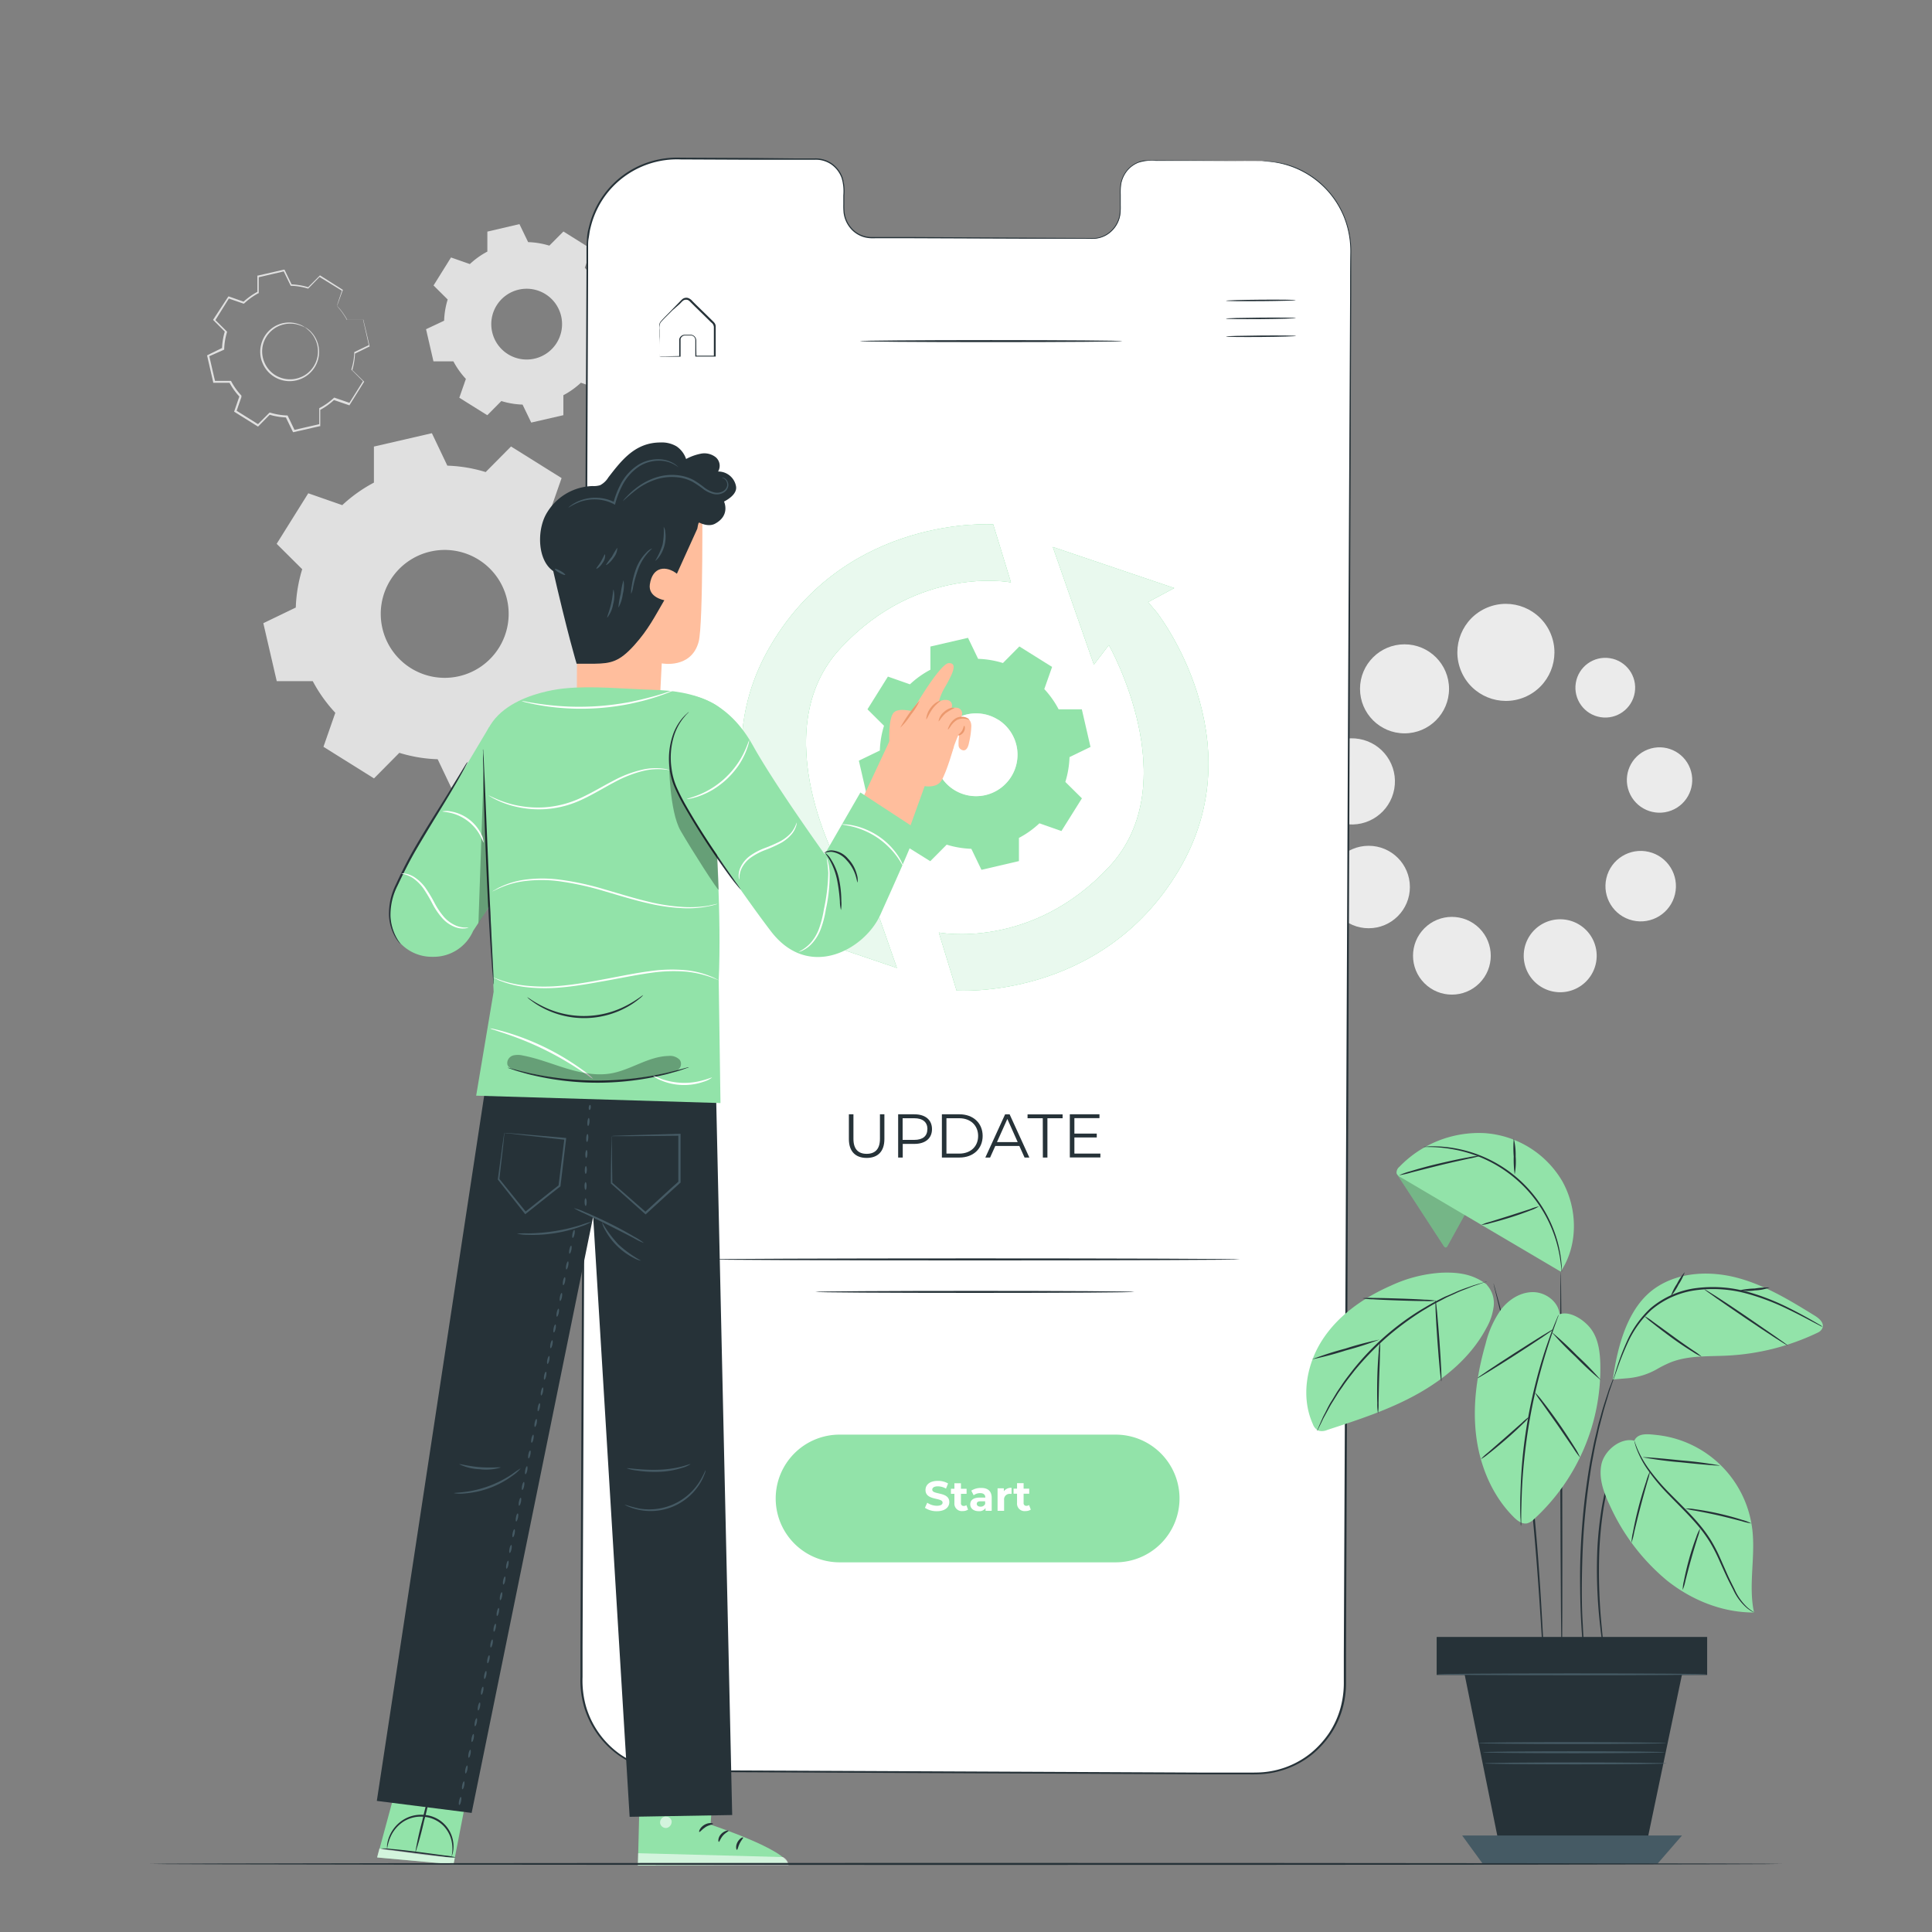 <svg xmlns="http://www.w3.org/2000/svg" viewBox="0 0 500 500"><rect x="0" y="0" width="500" height="500" fill="#808080" stroke="none"/><g id="freepik--background-complete--inject-19"><path d="M413.22,247.35a9.44,9.44,0,1,1-9.44-9.44A9.44,9.44,0,0,1,413.22,247.35Z" style="fill:#ebebeb"></path><circle cx="375.75" cy="247.35" r="10.06" transform="translate(-64.85 338.14) rotate(-45)" style="fill:#ebebeb"></circle><circle cx="354.21" cy="229.56" r="10.67" style="fill:#ebebeb"></circle><circle cx="349.84" cy="202.21" r="11.15" transform="translate(89 510.82) rotate(-79.82)" style="fill:#ebebeb"></circle><circle cx="363.49" cy="178.27" r="11.52" style="fill:#ebebeb"></circle><circle cx="389.72" cy="168.81" r="12.56" transform="translate(-34.95 163.35) rotate(-22.68)" style="fill:#ebebeb"></circle><circle cx="424.61" cy="229.34" r="9.12" transform="translate(104.18 590.19) rotate(-76.77)" style="fill:#ebebeb"></circle><circle cx="429.48" cy="201.91" r="8.46" transform="translate(-43.8 166.95) rotate(-20.96)" style="fill:#ebebeb"></circle><circle cx="415.41" cy="177.95" r="7.73" transform="translate(173.37 559.59) rotate(-80.8)" style="fill:#ebebeb"></circle><path d="M142.26,132.53a38.14,38.14,0,0,1,5.84,8.19l9.32,0,3.47,15-8.4,4.05a38,38,0,0,1-1.66,9.92l6.62,6.57-8.19,13.08-8.8-3.07a37.27,37.27,0,0,1-8.19,5.83l0,9.33-15,3.46-4-8.4a37.33,37.33,0,0,1-9.92-1.66l-6.56,6.62-13.08-8.18,3.07-8.8a38.14,38.14,0,0,1-5.84-8.19l-9.32,0-3.47-15,8.4-4.05a38.08,38.08,0,0,1,1.66-9.92l-6.61-6.57,8.18-13.08,8.8,3.07a37.85,37.85,0,0,1,8.19-5.83l0-9.33,15-3.46,4,8.4a37.67,37.67,0,0,1,9.92,1.66l6.56-6.62,13.09,8.18-3.08,8.8Zm-18.4,12.31a16.55,16.55,0,1,0,5.26,22.81A16.54,16.54,0,0,0,123.86,144.84Z" style="fill:#e0e0e0;fill-rule:evenodd"></path><path d="M151.35,69.3a21.33,21.33,0,0,1,3.23,4.54l5.16,0,1.92,8.32L157,84.38a20.83,20.83,0,0,1-.92,5.5l3.66,3.63-4.53,7.24-4.87-1.7a21,21,0,0,1-4.54,3.23l0,5.17-8.32,1.91-2.24-4.65a20.76,20.76,0,0,1-5.49-.92l-3.64,3.67-7.24-4.53,1.7-4.87a21,21,0,0,1-3.23-4.54l-5.16,0-1.92-8.32L114.94,83a20.83,20.83,0,0,1,.92-5.49l-3.66-3.63,4.52-7.25,4.88,1.71a20.69,20.69,0,0,1,4.53-3.23l0-5.17L134.43,58l2.25,4.66a21.16,21.16,0,0,1,5.49.91l3.64-3.66,7.24,4.53-1.7,4.87Zm-10.19,6.82a9.16,9.16,0,1,0,2.91,12.62A9.16,9.16,0,0,0,141.16,76.12Z" style="fill:#e0e0e0;fill-rule:evenodd"></path><path d="M87.18,79.17a16.73,16.73,0,0,1,2.62,3.67l4.18,0,1.56,6.75-3.77,1.82A16.66,16.66,0,0,1,91,95.84l3,2.94-3.67,5.87-3.94-1.38a17,17,0,0,1-3.68,2.62l0,4.18L76,111.63l-1.81-3.77a17.14,17.14,0,0,1-4.46-.75l-2.94,3-5.87-3.67,1.38-4a16.73,16.73,0,0,1-2.62-3.67l-4.18,0-1.56-6.75,3.77-1.82a17.14,17.14,0,0,1,.75-4.45l-3-2.94L59.13,77l3.95,1.38a16.73,16.73,0,0,1,3.67-2.62V71.56L73.48,70l1.82,3.77a17.07,17.07,0,0,1,4.45.75l2.94-3,5.87,3.67-1.38,4Zm-8.25,5.52a7.42,7.42,0,1,0,2.36,10.23A7.41,7.41,0,0,0,78.93,84.69Z" style="fill:none"></path><path d="M78.93,84.69s.15.06.42.23a6,6,0,0,1,1.06.86,7.52,7.52,0,0,1,1.67,8A7.61,7.61,0,0,1,79.7,97a7.69,7.69,0,0,1-4.14,1.62,7.58,7.58,0,0,1-7.67-4.8,7,7,0,0,1-.52-2.23,7.31,7.31,0,0,1,.16-2.2,7.66,7.66,0,0,1,1.86-3.56,7.55,7.55,0,0,1,2.92-1.93,7.41,7.41,0,0,1,5,0,5.68,5.68,0,0,1,1.24.57c.26.17.4.26.39.28s-.57-.33-1.69-.68a7.38,7.38,0,0,0-4.81.19A7.27,7.27,0,0,0,68,89.47a7.17,7.17,0,0,0,.37,4.17,7.24,7.24,0,0,0,2.86,3.44,7.32,7.32,0,0,0,4.35,1.07,6.77,6.77,0,0,0,2.1-.48,6.51,6.51,0,0,0,1.8-1,7.21,7.21,0,0,0,2.78-6.33,7.38,7.38,0,0,0-1.93-4.41C79.48,85.06,78.9,84.73,78.93,84.69Z" style="fill:#e0e0e0"></path><path d="M87.18,79.17s0-.09.07-.25.14-.44.25-.76l1-3,0,.09-5.89-3.63.15,0-2.93,3-.06.06-.08,0a16.68,16.68,0,0,0-4.42-.72H75.2l0-.08-1.83-3.76.19.09-6.74,1.57.14-.18c0,1.29,0,2.72,0,4.18v.12l-.11,0a16.88,16.88,0,0,0-3.62,2.6l-.09.08-.12,0-3.95-1.37.25-.09L55.65,83l0-.27,3,3,.1.09,0,.13a17,17,0,0,0-.73,4.39v.14l-.13.06L54,92.27l.13-.26c.49,2.13,1,4.42,1.56,6.74l-.23-.18,4.18,0h.14l.07.13a16.58,16.58,0,0,0,2.58,3.62h0c0,.11,0-.23.05.24h0v0l0,.06,0,.13-.09.25-.17.49-.35,1-.69,2-.09-.28,5.86,3.67-.29,0,3-3,.1-.1.13,0a16.61,16.61,0,0,0,4.39.74h.14l.06.12c.61,1.27,1.22,2.53,1.81,3.77l-.25-.12,6.75-1.55-.17.21c0-1.42,0-2.81,0-4.18v-.13l.11-.06a16.72,16.72,0,0,0,3.64-2.58l.09-.08.11,0,4,1.38-.23.09c1.29-2.07,2.52-4,3.68-5.86l0,.22-3-3-.08-.08,0-.09a16.58,16.58,0,0,0,.75-4.41v-.09l.08,0,3.78-1.81-.08.16c-.59-2.61-1.09-4.84-1.52-6.75l.1.08H89.75l0,0A17.73,17.73,0,0,0,87.89,80c-.23-.27-.4-.49-.53-.65a2.46,2.46,0,0,1-.18-.21s.08.06.21.19.32.34.56.62a16.84,16.84,0,0,1,1.92,2.83l-.07,0,4.18,0h.09l0,.08c.44,1.91,1,4.13,1.58,6.74l0,.11-.1,0-3.76,1.84.08-.14a17.22,17.22,0,0,1-.73,4.5l0-.17,3,2.93.1.11-.07.12-3.66,5.87-.08.14-.15-.06-4-1.37.2,0a17,17,0,0,1-3.71,2.65l.11-.18c0,1.37,0,2.76,0,4.18v.17l-.17,0L76,111.84l-.17,0-.08-.17c-.6-1.23-1.2-2.49-1.82-3.76l.2.13a17.11,17.11,0,0,1-4.51-.76l.23,0-2.94,3-.14.13-.15-.1-5.87-3.67-.16-.1.06-.18.69-2,.34-1,.18-.5.08-.25,0-.12,0-.06v0h0c.1.47,0,.13.05.23h0a16.59,16.59,0,0,1-2.65-3.72l.2.12-4.18,0h-.19l0-.18c-.53-2.32-1.06-4.61-1.55-6.75l0-.18.16-.08L57.58,90l-.12.2a17.44,17.44,0,0,1,.75-4.51l.06.22-3-3-.13-.12.09-.15L59,76.87l.09-.14.16,0,3.94,1.39-.2,0a17.28,17.28,0,0,1,3.72-2.64l-.1.17c0-1.46,0-2.89,0-4.18v-.15l.14,0,6.75-1.54.13,0,.06.12c.63,1.33,1.24,2.6,1.81,3.77l-.14-.08a17.13,17.13,0,0,1,4.49.77l-.14,0,3-3,.07-.07.08,0,5.84,3.7.05,0,0,0-1.06,2.92c-.12.31-.21.56-.28.75S87.19,79.16,87.18,79.17Z" style="fill:#e0e0e0"></path></g><g id="freepik--Screen--inject-19"><path d="M326.56,41.68l-29.4-.14A7.31,7.31,0,0,0,290,49l0,5.33a7.3,7.3,0,0,1-7.17,7.43l-57.31-.26a7.31,7.31,0,0,1-7.11-7.5l0-5.33a7.31,7.31,0,0,0-7.11-7.5l-10.34,0L175.22,41A23.13,23.13,0,0,0,152,64l-1.57,371.08a23.14,23.14,0,0,0,23,23.24l151.34.69A23.13,23.13,0,0,0,348,436l1.57-371.08A23.12,23.12,0,0,0,326.56,41.68Z" style="fill:#fff"></path><path d="M326.56,41.68s.27,0,.79,0a16.54,16.54,0,0,1,2.35.19,21.7,21.7,0,0,1,8.66,3,22.12,22.12,0,0,1,5.25,4.29A23.16,23.16,0,0,1,348,56.16a24.06,24.06,0,0,1,1.69,9.39c0,3.41,0,7,0,10.9-.11,30.83-.27,75.43-.47,130.53s-.47,120.73-.76,193.6q-.06,13.67-.11,27.65c0,2.34,0,4.67,0,7a25.07,25.07,0,0,1-.91,7,23.43,23.43,0,0,1-3,6.49,25.06,25.06,0,0,1-4.82,5.31,23.36,23.36,0,0,1-13.35,5.12c-1.22.08-2.42.06-3.63.05H319l-7.28,0-29.46-.14-60.47-.27-30.93-.14-15.62-.08a24.31,24.31,0,0,1-15-4.21,23.59,23.59,0,0,1-9.09-12.66,25,25,0,0,1-.93-7.82l0-7.8q.06-15.57.13-30.93.13-30.72.26-60.49c.17-39.65.34-77.9.5-114.34s.32-71.06.46-103.46q.11-24.3.21-46.89,0-2.82,0-5.61c0-.93.09-1.87.14-2.8s.24-1.86.48-2.75A23.28,23.28,0,0,1,165.89,42.7a24,24,0,0,1,10.27-1.9l20.17.1L206,41l4.75,0a7.36,7.36,0,0,1,4.53,1.29,7.61,7.61,0,0,1,2.8,3.7,12.44,12.44,0,0,1,.44,4.56c0,.75,0,1.5,0,2.25a16.12,16.12,0,0,0,.07,2.21,7.36,7.36,0,0,0,1.72,3.9,6.78,6.78,0,0,0,3.55,2.22,7.66,7.66,0,0,0,2.09.22h2.13l8.35,0,30.51.17,13.45.07c1.06,0,2.14.06,3.15,0a6.79,6.79,0,0,0,2.85-1,7.34,7.34,0,0,0,3.27-4.66,12.71,12.71,0,0,0,.19-2.82c0-.93,0-1.86,0-2.76a15.18,15.18,0,0,1,.13-2.7,7.83,7.83,0,0,1,.88-2.47,7.34,7.34,0,0,1,3.69-3.24c1.52-.65,3.13-.44,4.59-.47l15,.1,9.23.06c2.08,0,3.14,0,3.14,0h-3.14l-9.23,0-15,0a11.28,11.28,0,0,0-4.52.47,7.06,7.06,0,0,0-3.6,3.17,7.55,7.55,0,0,0-.86,2.41,15.68,15.68,0,0,0-.12,2.67c0,.91,0,1.83,0,2.76a13.23,13.23,0,0,1-.19,2.86,7.55,7.55,0,0,1-3.36,4.8,7,7,0,0,1-2.93,1c-1.07.09-2.11,0-3.18,0L267,61.78l-30.51-.12-8.35,0H226a8,8,0,0,1-2.17-.22,7.14,7.14,0,0,1-3.71-2.31,7.73,7.73,0,0,1-1.8-4.07,18.86,18.86,0,0,1-.07-2.25c0-.75,0-1.5,0-2.25a12.06,12.06,0,0,0-.43-4.45,7.35,7.35,0,0,0-2.68-3.54,7,7,0,0,0-4.34-1.22l-4.75,0-9.71,0-20.16-.09a23.05,23.05,0,0,0-18.57,8.15,23.19,23.19,0,0,0-4.8,9.61c-.24.88-.31,1.8-.48,2.7s-.12,1.83-.13,2.76q0,2.79,0,5.61-.08,22.56-.18,46.89c-.13,32.4-.27,67-.41,103.47s-.31,74.68-.47,114.34q-.12,29.73-.25,60.48-.06,15.36-.13,30.94,0,3.88,0,7.8a24.72,24.72,0,0,0,.91,7.66A23.14,23.14,0,0,0,160.48,454a23.86,23.86,0,0,0,14.72,4.11l15.62.08,30.92.14,60.47.28,29.47.14,7.28,0h3.62c1.21,0,2.42,0,3.6-.05a22.81,22.81,0,0,0,13.06-5,24.35,24.35,0,0,0,4.73-5.2,22.7,22.7,0,0,0,2.91-6.35,24.36,24.36,0,0,0,.9-6.9l0-7q.06-14,.12-27.65c.33-72.87.63-138.49.87-193.6s.49-99.7.64-130.53c0-3.85,0-7.49.06-10.9a23.84,23.84,0,0,0-1.66-9.34,23.21,23.21,0,0,0-4.32-6.89A23.21,23.21,0,0,0,329.69,42a19.38,19.38,0,0,0-2.34-.22Z" style="fill:#263238"></path><path d="M299.39,158.51l-2.27-2.69,6.76-3.63-31.41-10.63L283.1,172l3.87-5.07s20.32,35.76,0,57.5c-20.18,21.59-44,16.91-44,16.91l4.59,15S285,259,305.09,225.16,299.39,158.51,299.39,158.51Z" style="fill:#92E3A9"></path><path d="M205.21,233.55l2.27,2.69-6.77,3.63,31.41,10.63-10.63-30.44-3.86,5.07s-20.33-35.76,0-57.5c20.18-21.59,44-16.91,44-16.91l-4.59-15s-37.45-2.66-57.5,31.16S205.21,233.55,205.21,233.55Z" style="fill:#92E3A9"></path><path d="M299.39,158.51l-2.27-2.69,6.76-3.63-31.41-10.63L283.1,172l3.87-5.07s20.32,35.76,0,57.5c-20.18,21.59-44,16.91-44,16.91l4.59,15S285,259,305.09,225.16,299.39,158.51,299.39,158.51Z" style="fill:#92E3A9"></path><path d="M205.21,233.55l2.27,2.69-6.77,3.63,31.41,10.63-10.63-30.44-3.86,5.07s-20.33-35.76,0-57.5c20.18-21.59,44-16.91,44-16.91l-4.59-15s-37.45-2.66-57.5,31.16S205.21,233.55,205.21,233.55Z" style="fill:#92E3A9"></path><g style="opacity:0.8"><path d="M299.39,158.51l-2.27-2.69,6.76-3.63-31.41-10.63L283.1,172l3.87-5.07s20.32,35.76,0,57.5c-20.18,21.59-44,16.91-44,16.91l4.59,15S285,259,305.09,225.16,299.39,158.51,299.39,158.51Z" style="fill:#fff"></path></g><g style="opacity:0.8"><path d="M205.21,233.55l2.27,2.69-6.77,3.63,31.41,10.63-10.63-30.44-3.86,5.07s-20.33-35.76,0-57.5c20.18-21.59,44-16.91,44-16.91l-4.59-15s-37.45-2.66-57.5,31.16S205.21,233.55,205.21,233.55Z" style="fill:#fff"></path></g><path d="M270.21,178.27a24.42,24.42,0,0,1,3.77,5.31l6,0,2.24,9.73-5.43,2.63a24.52,24.52,0,0,1-1.08,6.42l4.29,4.25-5.3,8.46-5.7-2a24.08,24.08,0,0,1-5.3,3.78l0,6L254,225.11l-2.62-5.44A24.51,24.51,0,0,1,245,218.6l-4.25,4.28-8.47-5.29,2-5.7a24.27,24.27,0,0,1-3.77-5.3l-6,0-2.24-9.73,5.43-2.62a24.46,24.46,0,0,1,1.08-6.42l-4.28-4.25,5.29-8.47,5.7,2a24.41,24.41,0,0,1,5.3-3.78l0-6,9.73-2.25,2.62,5.44a24.12,24.12,0,0,1,6.42,1.08l4.25-4.29,8.47,5.3-2,5.69Zm-11.91,8A10.71,10.71,0,1,0,261.7,201,10.71,10.71,0,0,0,258.3,186.24Z" style="fill:#92E3A9;fill-rule:evenodd"></path><g style="opacity:0.6"><path d="M258.3,186.24A10.71,10.71,0,1,0,261.7,201,10.71,10.71,0,0,0,258.3,186.24Z" style="fill:#fff;fill-rule:evenodd"></path></g><path d="M219.69,294.79v-6.41h1.18v6.36c0,2.66,1.25,3.87,3.42,3.87s3.44-1.21,3.44-3.87v-6.36h1.15v6.41c0,3.22-1.72,4.88-4.59,4.88S219.69,298,219.69,294.79Z" style="fill:#263238"></path><path d="M241.2,292.22c0,2.38-1.72,3.82-4.57,3.82h-3v3.53h-1.19V288.38h4.19C239.48,288.38,241.2,289.82,241.2,292.22Zm-1.18,0c0-1.79-1.18-2.82-3.42-2.82h-3V295h3C238.84,295,240,294,240,292.22Z" style="fill:#263238"></path><path d="M243.76,288.38h4.55c3.58,0,6,2.3,6,5.6s-2.42,5.59-6,5.59h-4.55Zm4.49,10.17c3,0,4.89-1.89,4.89-4.57s-1.92-4.58-4.89-4.58h-3.31v9.15Z" style="fill:#263238"></path><path d="M263.81,296.58h-6.23l-1.35,3H255l5.12-11.19h1.17l5.11,11.19h-1.24Zm-.43-1-2.68-6-2.69,6Z" style="fill:#263238"></path><path d="M269.87,289.4h-3.94v-1H275v1h-3.93v10.17h-1.18Z" style="fill:#263238"></path><path d="M284.78,298.55v1h-7.91V288.38h7.67v1h-6.49v4h5.79v1h-5.79v4.16Z" style="fill:#263238"></path><path d="M335.33,77.68c0,.1-4.05.22-9.05.26s-9,0-9-.11,4-.23,9-.27S335.33,77.57,335.33,77.68Z" style="fill:#263238"></path><path d="M335.37,82.31c0,.11-4.05.23-9.05.27s-9.05,0-9.05-.12,4.05-.22,9.05-.26S335.37,82.21,335.37,82.31Z" style="fill:#263238"></path><path d="M335.41,86.94c0,.11-4.05.23-9.05.27s-9.06,0-9.06-.12,4.05-.22,9.06-.26S335.41,86.84,335.41,86.94Z" style="fill:#263238"></path><path d="M170.65,92.23l.37,0,1,0,3.87-.09-.11.11c0-.86,0-1.79,0-2.8,0-.53,0-1,0-1.62a1.49,1.49,0,0,1,1.3-1.19c.62,0,1.17,0,1.85,0a1.51,1.51,0,0,1,1.26,1.49c0,1.31,0,2.68.05,4.09l-.18-.17,4.88,0-.19.18c0-2,0-4,0-6.07,0-.52,0-1,0-1.55a1.55,1.55,0,0,0-.68-1.15l-2.13-2.1-2.06-2-1-1c-.34-.33-.61-.67-1-.75a1.34,1.34,0,0,0-1.12.21c-.3.25-.61.61-.91.9L174,80.34c-1.1,1.14-2.25,2.19-3.08,3.18a3.51,3.51,0,0,0-.25,1.82v1.72c0,1,0,2,0,2.76s0,1.29,0,1.77,0,.63,0,.64a4.72,4.72,0,0,1,0-.58c0-.48,0-1.05,0-1.75s0-1.73-.07-2.79c0-.55,0-1.13,0-1.75,0-.31,0-.63,0-1a2,2,0,0,1,.26-1c.91-1.11,2-2.08,3.09-3.26l1.74-1.78c.31-.31.57-.61.94-.93a1.65,1.65,0,0,1,1.41-.28,2.63,2.63,0,0,1,1.18.84l1,1,2.06,2,2.14,2.1a4,4,0,0,1,.54.59,1.59,1.59,0,0,1,.26.82c0,.51,0,1,0,1.55,0,2.09,0,4.12,0,6.08v.19H185l-4.88,0h-.17v-.17c0-1.42,0-2.79,0-4.09a1.18,1.18,0,0,0-1-1.19c-.56,0-1.23,0-1.77,0a1.18,1.18,0,0,0-1.05.94c0,.49,0,1.07,0,1.56V92.3h-.11l-3.93,0-1,0A2,2,0,0,1,170.65,92.23Z" style="fill:#263238"></path><path d="M290.5,88.28c0,.14-15.24.26-34,.26s-34-.12-34-.26,15.24-.26,34-.26S290.5,88.14,290.5,88.28Z" style="fill:#263238"></path><path d="M288.73,404.33H217.28a16.53,16.53,0,0,1-16.53-16.52h0a16.53,16.53,0,0,1,16.53-16.53h71.45a16.53,16.53,0,0,1,16.53,16.53h0A16.53,16.53,0,0,1,288.73,404.33Z" style="fill:#92E3A9"></path><path d="M239.37,390.22l.6-1.32a4.42,4.42,0,0,0,2.5.79c1,0,1.47-.34,1.47-.81,0-1.42-4.42-.45-4.42-3.27,0-1.29,1-2.36,3.2-2.36a5.06,5.06,0,0,1,2.64.67l-.54,1.33a4.33,4.33,0,0,0-2.11-.59c-1,0-1.44.39-1.44.87,0,1.4,4.41.43,4.41,3.22,0,1.27-1.05,2.35-3.22,2.35A5.42,5.42,0,0,1,239.37,390.22Z" style="fill:#fff"></path><path d="M250.53,390.69a2.43,2.43,0,0,1-1.38.37A1.92,1.92,0,0,1,247,389v-2.4h-.9v-1.31h.9v-1.42h1.69v1.42h1.46v1.31h-1.46v2.37a.68.68,0,0,0,.73.77,1.12,1.12,0,0,0,.68-.21Z" style="fill:#fff"></path><path d="M256.65,387.64V391h-1.59v-.72a1.91,1.91,0,0,1-1.78.81c-1.37,0-2.18-.76-2.18-1.77s.73-1.75,2.51-1.75H255c0-.72-.43-1.15-1.34-1.15a2.77,2.77,0,0,0-1.68.55l-.61-1.19a4.52,4.52,0,0,1,2.52-.7C255.61,385.05,256.65,385.87,256.65,387.64Zm-1.7,1.49v-.6h-1.16c-.79,0-1,.29-1,.68s.36.71.95.71A1.24,1.24,0,0,0,255,389.13Z" style="fill:#fff"></path><path d="M261.79,385.05v1.56l-.37,0a1.44,1.44,0,0,0-1.56,1.63V391h-1.69v-5.83h1.62v.77A2.33,2.33,0,0,1,261.79,385.05Z" style="fill:#fff"></path><path d="M266.77,390.69a2.43,2.43,0,0,1-1.38.37,1.93,1.93,0,0,1-2.18-2.09v-2.4h-.9v-1.31h.9v-1.42h1.7v1.42h1.45v1.31h-1.45v2.37a.68.68,0,0,0,.72.77,1.17,1.17,0,0,0,.69-.21Z" style="fill:#fff"></path><path d="M320.91,325.93c0,.14-30.72.26-68.61.26s-68.62-.12-68.62-.26,30.72-.26,68.62-.26S320.91,325.78,320.91,325.93Z" style="fill:#263238"></path><path d="M293.57,334.34c0,.14-18.48.26-41.27.26s-41.28-.12-41.28-.26,18.48-.26,41.28-.26S293.57,334.19,293.57,334.34Z" style="fill:#263238"></path></g><g id="freepik--Character--inject-19"><polygon points="103.7 458.24 97.62 480.71 117.37 482.51 121.52 461.12 103.7 458.24" style="fill:#92E3A9"></polygon><path d="M117.94,480.68a14.81,14.81,0,0,1-2.89-.1c-1.78-.14-4.23-.41-6.93-.76l-6.9-.93a15.28,15.28,0,0,1-2.85-.49,14.44,14.44,0,0,1,2.89.11c1.78.14,4.23.42,6.93.76l6.9.92A16.64,16.64,0,0,1,117.94,480.68Z" style="fill:#263238"></path><g style="opacity:0.6"><polyline points="97.62 480.71 117.37 482.51 117.69 480.86 98.19 478.38 97.64 480.48" style="fill:#fff"></polyline></g><path d="M107.43,479.71a85.93,85.93,0,0,1,1.88-8.61,81.92,81.92,0,0,1,2.33-8.5,85.93,85.93,0,0,1-1.88,8.61A85,85,0,0,1,107.43,479.71Z" style="fill:#263238"></path><path d="M116.85,480.53a9.39,9.39,0,0,0,0-4.17,8.22,8.22,0,0,0-2.16-3.91,8.08,8.08,0,0,0-4.91-2.26,8.39,8.39,0,0,0-5.29,1.2,9.14,9.14,0,0,0-3.07,3.27,11.54,11.54,0,0,0-1.25,4s0-.11,0-.3a6,6,0,0,1,0-.86,8.88,8.88,0,0,1,.94-3A9.18,9.18,0,0,1,104.3,471a8.7,8.7,0,0,1,5.56-1.3,8.13,8.13,0,0,1,7.35,6.56,7.84,7.84,0,0,1,0,3.15,5.81,5.81,0,0,1-.24.82C116.91,480.44,116.86,480.54,116.85,480.53Z" style="fill:#263238"></path><path d="M185.22,452.21l-1.32,20s19.86,6.59,20,10.31l-38.81.28.78-31.18Z" style="fill:#92E3A9"></path><g style="opacity:0.6"><path d="M172,470.13a1.58,1.58,0,0,0-1.15,1.77,1.52,1.52,0,0,0,1.75,1.16,1.66,1.66,0,0,0,1.2-1.89,1.58,1.58,0,0,0-1.95-1" style="fill:#fff"></path></g><g style="opacity:0.6"><path d="M165.07,482.76l.08-3.15,37.48,1a2.69,2.69,0,0,1,1.45,2.11Z" style="fill:#fff"></path></g><path d="M184.54,472c0,.19-1,.25-1.92.83s-1.47,1.36-1.64,1.28.14-1.16,1.31-1.85S184.58,471.82,184.54,472Z" style="fill:#263238"></path><path d="M188.55,473.8c0,.18-.79.48-1.46,1.26s-.88,1.63-1.06,1.61-.28-1.09.57-2S188.55,473.62,188.55,473.8Z" style="fill:#263238"></path><path d="M190.72,478.74c-.18,0-.41-.92.11-1.94s1.41-1.41,1.49-1.25-.49.7-.9,1.54S190.91,478.73,190.72,478.74Z" style="fill:#263238"></path><path d="M184.33,467.41c-.08.17-.94-.11-2-.07s-1.91.35-2,.18.73-.81,2-.84S184.43,467.27,184.33,467.41Z" style="fill:#263238"></path><path d="M184.52,463.38a3.64,3.64,0,0,1-1.94-.07,8.66,8.66,0,0,1-2-.68,11.38,11.38,0,0,1-1.1-.63,2.52,2.52,0,0,1-.57-.47.82.82,0,0,1-.06-1,1,1,0,0,1,.85-.41,2.52,2.52,0,0,1,.72.12,7.1,7.1,0,0,1,1.2.45,6.89,6.89,0,0,1,1.75,1.23c.88.86,1.16,1.58,1.1,1.61s-.51-.54-1.41-1.26a7.88,7.88,0,0,0-1.7-1,6.18,6.18,0,0,0-1.1-.37c-.41-.12-.76-.14-.87,0s0,.1,0,.22a2.08,2.08,0,0,0,.43.35,8.94,8.94,0,0,0,1,.61,10.5,10.5,0,0,0,1.86.78A12.88,12.88,0,0,1,184.52,463.38Z" style="fill:#263238"></path><path d="M184.27,463.65a3.19,3.19,0,0,1-.46-1.9,6.26,6.26,0,0,1,.86-3.28,1.61,1.61,0,0,1,1.27-.94.89.89,0,0,1,.8.56,2.8,2.8,0,0,1,.18.72,4.73,4.73,0,0,1,0,1.31,4.54,4.54,0,0,1-.89,2c-.79,1-1.59,1.19-1.6,1.12s.61-.44,1.22-1.39a4.56,4.56,0,0,0,.67-1.81,4.2,4.2,0,0,0,0-1.12c-.05-.41-.2-.75-.35-.71s-.53.29-.7.61a5.88,5.88,0,0,0-.51,1,7,7,0,0,0-.44,1.93C184.19,462.9,184.37,463.62,184.27,463.65Z" style="fill:#263238"></path><polygon points="185.22 278.83 126.09 278.39 97.52 466.07 122.06 469.18 153.51 314.86 162.92 469.73 162.95 470.19 189.49 469.73 185.22 278.83" style="fill:#263238"></polygon><path d="M158.33,294a10.76,10.76,0,0,1,1.22-.08l3.56-.13,12.78-.36h.24v.25c0,3.71,0,7.85,0,12.26v.11l-.09.08-2.22,2-6.56,6-.18.16-.17-.15-8.75-7.8-.07-.06v-.1c0-3.72.08-6.79.11-9,0-1,0-1.81.05-2.42a4.89,4.89,0,0,1,.05-.82,8.77,8.77,0,0,1,0,.9c0,.62,0,1.45.06,2.47,0,2.17.06,5.19.11,8.86l-.07-.15,8.81,7.72h-.35l6.55-6,2.23-2-.09.2c0-4.41,0-8.55,0-12.26l.25.24-12.64.12h-4.58A1.5,1.5,0,0,1,158.33,294Z" style="fill:#455a64"></path><path d="M130.5,293.23a8.19,8.19,0,0,1,1.09,0l3.18.26,11.5,1,.24,0,0,.24c-.43,3.63-.93,7.76-1.45,12.17l0,.11-.08.07-2.55,2-6.29,5-.21.16-.16-.2-6.87-8.7-.06-.07v-.09c.5-3.68.91-6.71,1.2-8.9.15-1,.26-1.79.35-2.41a3.67,3.67,0,0,1,.15-.8,7.9,7.9,0,0,1-.07.9q-.09.94-.24,2.46l-1,8.81,0-.16c2,2.51,4.38,5.44,6.95,8.63l-.37,0,6.28-5,2.55-2-.1.17c.55-4.4,1.07-8.53,1.52-12.16l.21.26-11.33-1.26-3.22-.39A9.78,9.78,0,0,1,130.5,293.23Z" style="fill:#455a64"></path><path d="M166.68,321.71a16.93,16.93,0,0,1-2.68-1.3c-1.63-.85-3.88-2-6.39-3.27s-4.79-2.34-6.45-3.13a18.32,18.32,0,0,1-2.66-1.36,14.71,14.71,0,0,1,2.81,1c1.71.7,4,1.74,6.55,3s4.74,2.49,6.32,3.43A15.86,15.86,0,0,1,166.68,321.71Z" style="fill:#455a64"></path><path d="M165.92,326.27a5.92,5.92,0,0,1-2-.76,17.18,17.18,0,0,1-7.33-7.22,5.93,5.93,0,0,1-.79-2,30.26,30.26,0,0,0,4.28,5.8A31.09,31.09,0,0,0,165.92,326.27Z" style="fill:#455a64"></path><path d="M182.61,380.5a3.29,3.29,0,0,1-.27,1,13.28,13.28,0,0,1-1.23,2.49,15,15,0,0,1-15.94,6.72,13.44,13.44,0,0,1-2.64-.85,3.4,3.4,0,0,1-.89-.49,37.16,37.16,0,0,0,3.6,1,15.36,15.36,0,0,0,15.55-6.55C182.08,381.86,182.51,380.46,182.61,380.5Z" style="fill:#455a64"></path><path d="M178.72,378.9a7.07,7.07,0,0,1-2.26,1,21.89,21.89,0,0,1-5.88,1,31,31,0,0,1-5.94-.35,9.9,9.9,0,0,1-2.41-.55c0-.19,3.74.53,8.33.36a27.63,27.63,0,0,0,5.8-.8C177.81,379.17,178.69,378.82,178.72,378.9Z" style="fill:#455a64"></path><path d="M134.76,380a9.67,9.67,0,0,1-2.06,1.86,23.81,23.81,0,0,1-5.89,3.2,24.12,24.12,0,0,1-6.55,1.44,9.56,9.56,0,0,1-2.78-.07c0-.09,1.06-.1,2.74-.31a28.38,28.38,0,0,0,12.26-4.57A26.26,26.26,0,0,1,134.76,380Z" style="fill:#455a64"></path><path d="M129.57,379.79a13.07,13.07,0,0,1-5.42.45,13.39,13.39,0,0,1-5.29-1.3c0-.16,2.38.53,5.33.76S129.55,379.63,129.57,379.79Z" style="fill:#455a64"></path><path d="M153.16,316.16a12.23,12.23,0,0,1-2.66,1.2,37.09,37.09,0,0,1-6.82,1.77,36.59,36.59,0,0,1-7,.45,12.26,12.26,0,0,1-2.9-.31,21.64,21.64,0,0,1,2.9-.07,48.05,48.05,0,0,0,13.74-2.2A22,22,0,0,1,153.16,316.16Z" style="fill:#455a64"></path><path d="M151.54,310.1c.15,0,.28.46.29,1s-.11,1-.26,1-.27-.46-.28-1S151.39,310.1,151.54,310.1Z" style="fill:#455a64"></path><path d="M151.55,305.94c.15,0,.27.47.26,1s-.12,1-.27,1-.27-.47-.27-1S151.4,305.94,151.55,305.94Z" style="fill:#455a64"></path><path d="M151.63,301.79c.15,0,.26.47.25,1s-.15,1-.3,1-.26-.47-.24-1S151.49,301.78,151.63,301.79Z" style="fill:#455a64"></path><path d="M151.8,297.63c.15,0,.25.48.22,1.05s-.16,1-.31,1-.25-.48-.23-1S151.65,297.62,151.8,297.63Z" style="fill:#455a64"></path><path d="M152.05,293.48c.15,0,.24.48.2,1.06s-.19,1-.34,1-.24-.49-.2-1.06S151.9,293.47,152.05,293.48Z" style="fill:#455a64"></path><path d="M152.37,289.34c.15,0,.23.48.19,1.05s-.21,1-.36,1-.23-.49-.18-1.06S152.23,289.32,152.37,289.34Z" style="fill:#455a64"></path><path d="M152.7,285.94c.15,0,.24.33.2.69s-.18.65-.33.64-.24-.33-.2-.69S152.55,285.93,152.7,285.94Z" style="fill:#455a64"></path><path d="M119.27,465.06c.15,0,.18.51.06,1.08s-.32,1-.47,1-.17-.51-.06-1.07S119.13,465,119.27,465.06Z" style="fill:#455a64"></path><path d="M120.09,461c.14,0,.17.51.06,1.07s-.32,1-.47,1-.17-.51-.06-1.08S119.94,461,120.09,461Z" style="fill:#455a64"></path><path d="M120.9,456.91c.15,0,.18.51.06,1.07s-.32,1-.46,1-.18-.51-.07-1.07S120.76,456.88,120.9,456.91Z" style="fill:#455a64"></path><path d="M121.72,452.83c.15,0,.17.51.06,1.08s-.32,1-.47,1-.17-.51-.06-1.07S121.57,452.81,121.72,452.83Z" style="fill:#455a64"></path><path d="M122.53,448.76c.15,0,.18.51.07,1.07s-.33,1-.47,1-.18-.51-.06-1.08S122.39,448.73,122.53,448.76Z" style="fill:#455a64"></path><path d="M123.35,444.68c.15,0,.17.51.06,1.07s-.32,1-.47,1-.17-.51-.06-1.07S123.2,444.65,123.35,444.68Z" style="fill:#455a64"></path><path d="M124.17,440.61c.14,0,.17.5.06,1.07s-.33,1-.47,1-.18-.51-.06-1.07S124,440.58,124.17,440.61Z" style="fill:#455a64"></path><path d="M125,436.53c.15,0,.17.51.06,1.07s-.32,1-.47,1-.17-.51-.06-1.08S124.83,436.5,125,436.53Z" style="fill:#455a64"></path><path d="M125.8,432.45c.14,0,.17.51.06,1.07s-.32,1-.47,1-.18-.51-.06-1.07S125.65,432.42,125.8,432.45Z" style="fill:#455a64"></path><path d="M126.61,428.38c.15,0,.18.5.06,1.07s-.32,1-.47,1-.17-.51-.06-1.07S126.47,428.35,126.61,428.38Z" style="fill:#455a64"></path><path d="M127.43,424.3c.14,0,.17.51.06,1.07s-.32,1-.47,1-.17-.51-.06-1.08S127.28,424.27,127.43,424.3Z" style="fill:#455a64"></path><path d="M128.24,420.22c.15,0,.18.51.06,1.07s-.32,1-.46,1-.18-.51-.07-1.07S128.1,420.19,128.24,420.22Z" style="fill:#455a64"></path><path d="M129.06,416.15c.14,0,.17.51.06,1.07s-.32,1-.47,1-.17-.51-.06-1.07S128.91,416.12,129.06,416.15Z" style="fill:#455a64"></path><path d="M129.87,412.07c.15,0,.18.51.07,1.07s-.33,1-.47,1-.18-.51-.07-1.07S129.73,412,129.87,412.07Z" style="fill:#455a64"></path><path d="M130.69,408c.15,0,.17.51.06,1.08s-.32,1-.47,1-.17-.51-.06-1.07S130.54,408,130.69,408Z" style="fill:#455a64"></path><path d="M131.5,403.92c.15,0,.18.51.07,1.07s-.33,1-.47,1-.18-.5-.06-1.07S131.36,403.89,131.5,403.92Z" style="fill:#455a64"></path><path d="M132.32,399.84c.15,0,.17.51.06,1.07s-.32,1-.47,1-.17-.51-.06-1.07S132.17,399.81,132.32,399.84Z" style="fill:#455a64"></path><path d="M133.14,395.76c.14,0,.17.51.06,1.08s-.33,1-.47,1-.18-.51-.06-1.07S133,395.73,133.14,395.76Z" style="fill:#455a64"></path><path d="M134,391.69c.15,0,.18.51.06,1.07s-.32,1-.47,1-.17-.51-.06-1.08S133.8,391.66,134,391.69Z" style="fill:#455a64"></path><path d="M134.77,387.61c.14,0,.17.51.06,1.07s-.32,1-.47,1-.18-.51-.06-1.07S134.62,387.58,134.77,387.61Z" style="fill:#455a64"></path><path d="M135.58,383.53c.15,0,.18.51.06,1.08s-.32,1-.47,1-.17-.51-.06-1.07S135.44,383.5,135.58,383.53Z" style="fill:#455a64"></path><path d="M136.4,379.46c.14,0,.17.51.06,1.07s-.32,1-.47,1-.17-.51-.06-1.08S136.25,379.43,136.4,379.46Z" style="fill:#455a64"></path><path d="M137.21,375.38c.15,0,.18.51.06,1.07s-.32,1-.46,1-.18-.51-.07-1.07S137.07,375.35,137.21,375.38Z" style="fill:#455a64"></path><path d="M138,371.3c.15,0,.17.51.06,1.08s-.32,1-.47,1-.17-.51-.06-1.07S137.88,371.27,138,371.3Z" style="fill:#455a64"></path><path d="M138.84,367.23c.15,0,.18.51.07,1.07s-.33,1-.47,1-.18-.51-.07-1.08S138.7,367.2,138.84,367.23Z" style="fill:#455a64"></path><path d="M139.66,363.15c.15,0,.17.51.06,1.07s-.32,1-.47,1-.17-.51-.06-1.07S139.51,363.12,139.66,363.15Z" style="fill:#455a64"></path><path d="M140.48,359.07c.14,0,.17.51.06,1.08s-.33,1-.47,1-.18-.51-.06-1.07S140.33,359.05,140.48,359.07Z" style="fill:#455a64"></path><path d="M141.29,355c.15,0,.17.51.06,1.07s-.32,1-.47,1-.17-.51-.06-1.08S141.14,355,141.29,355Z" style="fill:#455a64"></path><path d="M142.11,350.92c.14,0,.17.51.06,1.07s-.33,1-.47,1-.18-.51-.06-1.07S142,350.89,142.11,350.92Z" style="fill:#455a64"></path><path d="M142.92,346.85c.15,0,.18.5.06,1.07s-.32,1-.47,1-.17-.51-.06-1.07S142.78,346.82,142.92,346.85Z" style="fill:#455a64"></path><path d="M143.74,342.77c.14,0,.17.51.06,1.07s-.32,1-.47,1-.17-.51-.06-1.08S143.59,342.74,143.74,342.77Z" style="fill:#455a64"></path><path d="M144.55,338.69c.15,0,.18.51.06,1.07s-.32,1-.47,1-.17-.51-.06-1.07S144.41,338.66,144.55,338.69Z" style="fill:#455a64"></path><path d="M145.37,334.62c.14,0,.17.51.06,1.07s-.32,1-.47,1-.17-.51-.06-1.07S145.22,334.59,145.37,334.62Z" style="fill:#455a64"></path><path d="M146.18,330.54c.15,0,.18.51.07,1.07s-.33,1-.47,1-.18-.51-.07-1.07S146,330.51,146.18,330.54Z" style="fill:#455a64"></path><path d="M147,326.46c.15,0,.17.51.06,1.07s-.32,1-.47,1-.17-.51-.06-1.07S146.85,326.43,147,326.46Z" style="fill:#455a64"></path><path d="M147.81,322.39c.15,0,.18.51.07,1.07s-.33,1-.47,1-.18-.5-.06-1.07S147.67,322.36,147.81,322.39Z" style="fill:#455a64"></path><path d="M148.63,318.31c.15,0,.17.51.06,1.07s-.32,1-.47,1-.17-.51-.06-1.07S148.48,318.28,148.63,318.31Z" style="fill:#455a64"></path><path d="M230.14,192.59s6.92-10.37,7.11-10.46h0s6.24-10.52,8.32-10.52,1.33,2.13-.82,5.9a15,15,0,0,0-2.07,5.37l5.13,3.09s3.43-1.32,3.57,1.87a21.72,21.72,0,0,1-.59,4.34c-.21,1.14-.72,2.35-1.8,1.92a1.33,1.33,0,0,1-.91-1.28c-.07-1.89.28-2.59,0-2.59s-3.69,9.91-3.69,9.91Z" style="fill:#ffbe9d"></path><path d="M244.11,184.45a9.83,9.83,0,0,1,1.65-1,3.37,3.37,0,0,1,1.87-.29,1.51,1.51,0,0,1,1.24,2.13,5.1,5.1,0,0,1-.85,1.41" style="fill:#ffbe9d"></path><path d="M241.77,182.36a9.88,9.88,0,0,1,1.56-.93,3.2,3.2,0,0,1,1.77-.27,1.55,1.55,0,0,1,1,.52,1.58,1.58,0,0,1,.19,1.48,13.57,13.57,0,0,1-1.6,2.06" style="fill:#ffbe9d"></path><path d="M232.56,186.74l-10,21.38,11,11.27,5.74-15.94s3.08.61,4.34-1.43c1.4-2.28,3.24-8.86,3.24-8.86Z" style="fill:#ffbe9d"></path><path d="M239.7,186.15a5.43,5.43,0,0,1,1.18-3,5.3,5.3,0,0,1,1.72-1.52c.51-.27.86-.37.89-.31s-1.2.8-2.17,2.15S239.87,186.22,239.7,186.15Z" style="fill:#eb996e"></path><path d="M250.79,186.24c0,.07-.39-.12-1-.22a3.35,3.35,0,0,0-2.18.34A5.32,5.32,0,0,0,246,188c-.35.5-.59.81-.66.77s.05-.4.34-1a4.41,4.41,0,0,1,1.69-1.89,3.24,3.24,0,0,1,2.54-.23C250.55,185.87,250.83,186.19,250.79,186.24Z" style="fill:#eb996e"></path><path d="M247.07,183.22a14.34,14.34,0,0,0-2.35,1.38c-1.12,1-1.67,2.15-1.82,2.08a3.8,3.8,0,0,1,1.46-2.48,4.23,4.23,0,0,1,1.84-1C246.73,183.12,247.06,183.16,247.07,183.22Z" style="fill:#eb996e"></path><path d="M249.53,187.84c.14-.05.4.78-.13,1.6s-1.38,1-1.39.81.54-.44.94-1.09S249.37,187.86,249.53,187.84Z" style="fill:#eb996e"></path><path d="M230.17,192.18s-.35-6.38,1.19-7.83,6,.06,6,.06" style="fill:#ffbe9d"></path><path d="M238,181.37a17.26,17.26,0,0,1-2.29,3.63,17.52,17.52,0,0,1-2.72,3.32,33.73,33.73,0,0,1,5-6.95Z" style="fill:#eb996e"></path><path d="M149.43,133l-.15,49.79,21.36,1,.62-12.11s7.59,1.51,9.54-5.54c1.26-4.5.94-39.29.94-39.29Z" style="fill:#ffbe9d"></path><path d="M184.55,130.36c-3.36,1-4.09,6.47-4.09,6.47l-5.28,11.65c-2.69-2.1-6.3-2-7,2.75-.5,3.41,3.75,4.1,3.75,4.1-2.47,4.21-4.15,7.61-7.75,11.61-3.89,4.33-6.07,4.76-10.3,4.83h-4.65s-2.28-7.4-6.5-25.9c-4.69-20.53,19.59-17.89,24.09-23.13C174.17,114.21,195.16,127.33,184.55,130.36Z" style="fill:#263238"></path><path d="M143.19,147.8c-3.94-2.64-4.29-10-2-14.47a14.23,14.23,0,0,1,12.12-7.54,5.75,5.75,0,0,0,2-.22,5.47,5.47,0,0,0,2.12-2c3.52-4.57,7-9.06,13.53-9.06a7.46,7.46,0,0,1,4.12,1,6.43,6.43,0,0,1,2.48,3.28,13.63,13.63,0,0,1,3.83-1.38,4.74,4.74,0,0,1,3.85.93,2.9,2.9,0,0,1,.6,3.69,4.65,4.65,0,0,1,4.65,3.87c.35,2.19-2.78,3.73-3.11,3.9,0,0,1.72,3.6-2.38,5.76-1.65.86-3.8-.18-4-.31" style="fill:#263238"></path><path d="M158.79,152.59a7.39,7.39,0,0,1-.12,3.78,7.54,7.54,0,0,1-1.51,3.47c-.15-.07.54-1.6,1-3.59S158.63,152.59,158.79,152.59Z" style="fill:#455a64"></path><path d="M161.37,150.15a8.84,8.84,0,0,1-.2,3.64,9.41,9.41,0,0,1-1.12,3.47,18.9,18.9,0,0,1,.59-3.57A20.18,20.18,0,0,1,161.37,150.15Z" style="fill:#455a64"></path><path d="M168.77,141.93c0,.07-.55.51-1.32,1.41a13.47,13.47,0,0,0-2.3,4,32.56,32.56,0,0,0-1.28,4.47,7.38,7.38,0,0,1-.53,1.89,6.88,6.88,0,0,1,.15-2,21.89,21.89,0,0,1,1.15-4.6,11.65,11.65,0,0,1,2.53-4A4,4,0,0,1,168.77,141.93Z" style="fill:#455a64"></path><path d="M171.76,136.33a3,3,0,0,1,.42,1.35,9,9,0,0,1-1.63,6.49c-.52.7-1,1-1,1a18.6,18.6,0,0,0,1.92-4.21A18.5,18.5,0,0,0,171.76,136.33Z" style="fill:#455a64"></path><path d="M146.27,148.77c-.08.13-.73-.1-1.47-.51s-1.27-.84-1.19-1,.72.09,1.46.5S146.34,148.64,146.27,148.77Z" style="fill:#455a64"></path><path d="M156.59,143.45a3,3,0,0,1-.61,2.17c-.66,1.1-1.55,1.66-1.64,1.55s.57-.82,1.17-1.83S156.43,143.42,156.59,143.45Z" style="fill:#455a64"></path><path d="M159.76,141.75a4.29,4.29,0,0,1-.95,2.59c-.86,1.3-1.93,2-2,1.88a23.21,23.21,0,0,1,1.57-2.18A21.53,21.53,0,0,1,159.76,141.75Z" style="fill:#455a64"></path><path d="M175.54,120.9s-.41-.31-1.18-.75a8,8,0,0,0-3.58-.92,9.57,9.57,0,0,0-5.25,1.41,13,13,0,0,0-4.47,5,22.84,22.84,0,0,0-1.82,4.67l-.08.31-.29-.15a10.65,10.65,0,0,0-4.76-1.22,11.27,11.27,0,0,0-3.88.59,16.5,16.5,0,0,0-3.17,1.58,3.32,3.32,0,0,1,.71-.63,10,10,0,0,1,2.35-1.26,11.11,11.11,0,0,1,4-.72,10.94,10.94,0,0,1,5,1.2l-.38.17a22.47,22.47,0,0,1,1.84-4.8,13.3,13.3,0,0,1,4.7-5.15,9.76,9.76,0,0,1,5.52-1.37,7.71,7.71,0,0,1,3.67,1.13,5.38,5.38,0,0,1,.82.65C175.47,120.79,175.55,120.88,175.54,120.9Z" style="fill:#455a64"></path><path d="M186.77,123.61s.59-.16,1.23.55a2.18,2.18,0,0,1,.49,1.56,2.43,2.43,0,0,1-1.24,1.77,3.53,3.53,0,0,1-2.6.36,7.4,7.4,0,0,1-2.68-1.3,26.22,26.22,0,0,0-2.62-1.79,10.62,10.62,0,0,0-3.15-1.11,13.36,13.36,0,0,0-6.44.44,17.62,17.62,0,0,0-4.76,2.42,46.35,46.35,0,0,0-3.81,3.22,5.42,5.42,0,0,1,.85-1.06,20.83,20.83,0,0,1,2.73-2.47,16.94,16.94,0,0,1,4.83-2.58,13.42,13.42,0,0,1,6.7-.5,11.14,11.14,0,0,1,3.31,1.17,24.63,24.63,0,0,1,2.65,1.86,7.24,7.24,0,0,0,2.49,1.26,3.12,3.12,0,0,0,2.31-.25,2.12,2.12,0,0,0,1.13-1.48,1.93,1.93,0,0,0-.36-1.39A1.86,1.86,0,0,0,186.77,123.61Z" style="fill:#455a64"></path><path d="M126.69,188l-19.08,32c-2.14,3.74-4.11,7.72-6,11.85a13.26,13.26,0,0,0,2,12.41l-.54-.78a11.16,11.16,0,0,0,8.67,4.14h.5a11.14,11.14,0,0,0,10.21-6.7l6.13-9.3Z" style="fill:#92E3A9"></path><path d="M184.26,181.88c-5.12-2.62-10.18-3.21-15.7-3.37-6.42-.19-15.48-1.09-22.41-.35,0,0-19.72,1.46-21.09,15l2.69,63.5-4.52,26.9,63.23,1.91L186,253.71c.78-16.51-.88-39.9-.88-39.9,1-8.88,5.83-12.87,6.52-18.65C192.25,190.06,188.83,184.21,184.26,181.88Z" style="fill:#92E3A9"></path><path d="M166.44,257.55a5.07,5.07,0,0,1-.93.88,20.49,20.49,0,0,1-2.88,2,23,23,0,0,1-22.21.39,20.7,20.7,0,0,1-2.95-1.87,5.46,5.46,0,0,1-1-.85c.06-.09,1.46,1.1,4.08,2.38a23.81,23.81,0,0,0,21.85-.39C165,258.7,166.37,257.47,166.44,257.55Z" style="fill:#263238"></path><path d="M125,193.86a2.87,2.87,0,0,1,.07.62c0,.47.07,1.05.11,1.78.07,1.61.18,3.82.3,6.52.24,5.58.55,13.17.9,21.55s.73,16,1,21.54c.14,2.7.25,4.91.33,6.52,0,.73.06,1.31.08,1.78a2.71,2.71,0,0,1,0,.62,2.79,2.79,0,0,1-.1-.61c-.05-.47-.11-1.05-.18-1.77-.15-1.54-.31-3.77-.5-6.52-.38-5.51-.78-13.12-1.14-21.54s-.6-16-.74-21.55c0-2.71-.1-4.92-.13-6.54,0-.72,0-1.31,0-1.77A2.83,2.83,0,0,1,125,193.86Z" style="fill:#263238"></path><path d="M121,197.23a1.79,1.79,0,0,1-.22.49l-.71,1.37c-.64,1.18-1.59,2.87-2.81,4.93-2.4,4.15-6,9.71-9.65,16-1.83,3.16-3.37,6.28-4.71,9.13a16.83,16.83,0,0,0-1.84,8,12.94,12.94,0,0,0,1.47,5.36c.62,1.17,1.14,1.71,1.09,1.75a2.58,2.58,0,0,1-.38-.38,9.71,9.71,0,0,1-.9-1.27,12.43,12.43,0,0,1-1.66-5.44,16.86,16.86,0,0,1,1.76-8.24c1.33-2.89,2.86-6,4.7-9.2,3.66-6.34,7.31-11.85,9.79-16,1.22-2,2.22-3.62,2.95-4.84.33-.52.59-1,.81-1.31S121,197.22,121,197.23Z" style="fill:#263238"></path><path d="M237.3,214.66l-14.63-9.57-9.24,16s-12.8-17.79-18.61-28.21c-5.36-9.6-12.28-12.18-15.62-12.88a1.48,1.48,0,0,0-1.77,1.62l5,34.6c.64,1.8,11.2,17.11,17.1,24.81,9.85,12.86,24.36,4.63,28.34-4.37C231.08,229.51,236,218.66,237.3,214.66Z" style="fill:#92E3A9"></path><path d="M217.64,235.52a9.82,9.82,0,0,1-.28-2.28,43.5,43.5,0,0,0-.71-5.45,18,18,0,0,0-1.87-5.11c-.68-1.21-1.27-1.87-1.2-1.93a5.44,5.44,0,0,1,1.53,1.73,15.41,15.41,0,0,1,2.07,5.2,28.84,28.84,0,0,1,.56,5.54A9.22,9.22,0,0,1,217.64,235.52Z" style="fill:#263238"></path><path d="M221.92,228.37c-.09,0-.16-.74-.52-1.87a10.29,10.29,0,0,0-2.34-3.92,6.1,6.1,0,0,0-3.89-2.13,5.73,5.73,0,0,0-1.85.32c-.06,0,.55-.66,1.86-.7a6,6,0,0,1,4.27,2.13,9.26,9.26,0,0,1,2.32,4.19A4.23,4.23,0,0,1,221.92,228.37Z" style="fill:#263238"></path><path d="M178.25,184.27a2.25,2.25,0,0,1-.36.4l-.45.46c-.16.21-.35.43-.56.68a14.32,14.32,0,0,0-2.53,4.92,19.13,19.13,0,0,0-.55,8.16,18.07,18.07,0,0,0,1.25,4.68,51.76,51.76,0,0,0,2.37,4.7c3.58,6.29,7.27,11.73,9.93,15.66,1.32,1.9,2.41,3.46,3.22,4.61a20.59,20.59,0,0,1,1.16,1.71s-.14-.12-.37-.39-.56-.66-1-1.19c-.83-1-2-2.59-3.36-4.52A185.49,185.49,0,0,1,177,208.53a49.09,49.09,0,0,1-2.39-4.75A18.58,18.58,0,0,1,173.3,199a19.19,19.19,0,0,1,.69-8.35,13.69,13.69,0,0,1,2.73-4.94l.61-.65.49-.43C178.09,184.36,178.23,184.25,178.25,184.27Z" style="fill:#263238"></path><path d="M178.28,276.19a1.62,1.62,0,0,1-.44.19l-1.32.46c-.57.2-1.27.42-2.1.64s-1.77.52-2.82.74a71.09,71.09,0,0,1-7.47,1.37,73.35,73.35,0,0,1-18.57.06,74.67,74.67,0,0,1-7.47-1.33c-1.06-.22-2-.5-2.83-.73s-1.53-.43-2.11-.63l-1.31-.45c-.3-.1-.46-.17-.45-.19a2.64,2.64,0,0,1,.48.09l1.34.35c.58.16,1.29.35,2.13.54s1.77.45,2.83.64c2.1.46,4.63.87,7.45,1.21a85.15,85.15,0,0,0,9.23.51,87,87,0,0,0,9.22-.56c2.82-.35,5.34-.78,7.44-1.25,1.06-.2,2-.46,2.83-.66s1.54-.39,2.12-.55l1.34-.36A1.47,1.47,0,0,1,178.28,276.19Z" style="fill:#263238"></path><g style="opacity:0.3"><polygon points="123.82 238.91 126.67 234.48 125.18 199.59 123.82 238.91"></polygon></g><g style="opacity:0.3"><path d="M173.13,197.23s.09,12.71,3,17.75S186,230.9,186,230.25s-.39-9-.39-9S173.19,204.34,173.13,197.23Z"></path></g><path d="M121.29,240a2.13,2.13,0,0,1-.91.27,5.49,5.49,0,0,1-2.58-.34,8.53,8.53,0,0,1-3.19-2.14,18.47,18.47,0,0,1-2.67-3.85,38.37,38.37,0,0,0-2.36-4,11.16,11.16,0,0,0-2.61-2.62,8.25,8.25,0,0,0-3.16-1.25,2.5,2.5,0,0,1,1,0,6.37,6.37,0,0,1,2.42.93,11.18,11.18,0,0,1,2.79,2.64,34.83,34.83,0,0,1,2.42,4,19.65,19.65,0,0,0,2.56,3.78,8.75,8.75,0,0,0,3,2.13A6.48,6.48,0,0,0,121.29,240Z" style="fill:#fff"></path><path d="M125.16,218.06c-.09,0-.31-.76-.92-1.88a11.76,11.76,0,0,0-7.7-5.82c-1.25-.28-2.06-.28-2.06-.37a5,5,0,0,1,2.12,0,10.81,10.81,0,0,1,8,6A5,5,0,0,1,125.16,218.06Z" style="fill:#fff"></path><path d="M173.36,199.33s-.69-.13-1.93-.23a16.58,16.58,0,0,0-5.22.47,31.57,31.57,0,0,0-7.26,2.9c-2.62,1.37-5.39,3.11-8.53,4.55a26,26,0,0,1-9.39,2.39,26.46,26.46,0,0,1-7.89-.73,23.32,23.32,0,0,1-5-1.84c-.57-.27-1-.54-1.27-.7s-.43-.27-.42-.29.64.3,1.78.8a26.27,26.27,0,0,0,5,1.67,27.08,27.08,0,0,0,7.77.61,26.39,26.39,0,0,0,9.21-2.38c3.09-1.42,5.87-3.14,8.52-4.5a29.58,29.58,0,0,1,7.39-2.83,15.37,15.37,0,0,1,5.33-.32,10.24,10.24,0,0,1,1.43.27A1.71,1.71,0,0,1,173.36,199.33Z" style="fill:#fff"></path><path d="M185.65,233.93a2.4,2.4,0,0,1-.57.19,14.93,14.93,0,0,1-1.7.42,27.14,27.14,0,0,1-6.39.51,48.84,48.84,0,0,1-9.42-1.32c-3.5-.8-7.26-1.95-11.21-3.11a76.68,76.68,0,0,0-11.3-2.51,34.91,34.91,0,0,0-9.4-.07,22.73,22.73,0,0,0-6.11,1.68c-1.37.6-2.1,1-2.12,1a2.34,2.34,0,0,1,.5-.34c.36-.18.84-.53,1.54-.83a21.87,21.87,0,0,1,6.14-1.86,34.51,34.51,0,0,1,9.51,0,73,73,0,0,1,11.38,2.49c4,1.16,7.71,2.32,11.18,3.14a49.6,49.6,0,0,0,9.32,1.42,29.84,29.84,0,0,0,6.35-.34C184.83,234.09,185.64,233.88,185.65,233.93Z" style="fill:#fff"></path><path d="M186,253.71a27.34,27.34,0,0,0-8.32-2.24,41.1,41.1,0,0,0-9.36.32c-3.51.48-7.33,1.28-11.36,2s-7.89,1.42-11.45,1.73a44.08,44.08,0,0,1-9.46-.06,27.26,27.26,0,0,1-6.21-1.49c-.71-.24-1.23-.53-1.59-.68a2.53,2.53,0,0,1-.54-.28c0-.05.78.29,2.2.77a30.19,30.19,0,0,0,6.18,1.31,45.35,45.35,0,0,0,9.38,0c3.52-.33,7.37-1,11.4-1.76s7.85-1.55,11.39-2a39.23,39.23,0,0,1,9.46-.22,23,23,0,0,1,6.19,1.56,14.16,14.16,0,0,1,1.57.75A2.79,2.79,0,0,1,186,253.71Z" style="fill:#fff"></path><path d="M153.5,279.21a5.2,5.2,0,0,1-1-.63c-.62-.44-1.52-1.06-2.65-1.8a81.2,81.2,0,0,0-9.14-5.23,82.13,82.13,0,0,0-9.77-4c-1.28-.43-2.32-.75-3-1a4.62,4.62,0,0,1-1.11-.4,5.65,5.65,0,0,1,1.16.2c.75.16,1.81.44,3.11.82a65.32,65.32,0,0,1,19,9.25c1.11.78,2,1.45,2.56,1.94A5,5,0,0,1,153.5,279.21Z" style="fill:#fff"></path><path d="M184.28,278.87a6.51,6.51,0,0,1-2.1,1.05,15.36,15.36,0,0,1-11.16-.34,6.81,6.81,0,0,1-2-1.18,23,23,0,0,1,2.17.84,18.41,18.41,0,0,0,5.43,1,17.87,17.87,0,0,0,5.48-.71C183.43,279.17,184.24,278.79,184.28,278.87Z" style="fill:#fff"></path><path d="M206.17,212.85a2.23,2.23,0,0,1-.12.89,6,6,0,0,1-1.17,2.15,10.07,10.07,0,0,1-2.81,2.28,32.43,32.43,0,0,1-4,1.8,17.16,17.16,0,0,0-3.8,2,7.79,7.79,0,0,0-2.26,2.6,5.88,5.88,0,0,0-.64,3.1,1.7,1.7,0,0,1-.2-.87,5,5,0,0,1,.51-2.4,7.8,7.8,0,0,1,2.29-2.81,16.24,16.24,0,0,1,3.9-2.09,39.78,39.78,0,0,0,4-1.74,10.67,10.67,0,0,0,2.76-2.1A7.86,7.86,0,0,0,206.17,212.85Z" style="fill:#fff"></path><path d="M193.88,191.63a3.06,3.06,0,0,1-.17.91,6.69,6.69,0,0,1-.31,1,12.28,12.28,0,0,1-.51,1.34,20,20,0,0,1-1.8,3.28,22.82,22.82,0,0,1-3,3.48,22.24,22.24,0,0,1-3.66,2.76,19.74,19.74,0,0,1-3.38,1.6,13.1,13.1,0,0,1-1.37.43,7.19,7.19,0,0,1-1,.24,3.48,3.48,0,0,1-.92.12c0-.1,1.27-.35,3.21-1.14A22.37,22.37,0,0,0,184.2,204a22.51,22.51,0,0,0,6.49-6.11,21.2,21.2,0,0,0,1.86-3.15C193.46,192.87,193.78,191.6,193.88,191.63Z" style="fill:#fff"></path><path d="M174.63,178.51a10.07,10.07,0,0,1-1.45.65c-.94.4-2.34.9-4.09,1.45s-3.86,1.09-6.24,1.58a64,64,0,0,1-15.7,1.15,62.43,62.43,0,0,1-6.41-.65c-1.81-.29-3.26-.58-4.26-.84a8.68,8.68,0,0,1-1.53-.43,9.76,9.76,0,0,1,1.58.24c1,.19,2.46.43,4.26.66s4,.44,6.38.54a74.65,74.65,0,0,0,7.83-.13,75.62,75.62,0,0,0,7.76-1c2.36-.46,4.48-1,6.23-1.47s3.16-.94,4.12-1.28A9.71,9.71,0,0,1,174.63,178.51Z" style="fill:#fff"></path><path d="M213.92,222a3.4,3.4,0,0,1,.36,1,14.64,14.64,0,0,1,.43,2.89,41.82,41.82,0,0,1-1,9.57,25.56,25.56,0,0,1-1.36,5.14,11.45,11.45,0,0,1-2.32,3.69,7.68,7.68,0,0,1-2.38,1.73,2.74,2.74,0,0,1-1,.32,10.27,10.27,0,0,0,3.13-2.3,11.68,11.68,0,0,0,2.15-3.62,27.67,27.67,0,0,0,1.29-5.06,49.2,49.2,0,0,0,1.13-9.45A34.45,34.45,0,0,0,213.92,222Z" style="fill:#fff"></path><path d="M234,224.6c-.09,0-.56-1-1.6-2.54a20.8,20.8,0,0,0-5.06-5.08,20.54,20.54,0,0,0-6.51-3c-1.79-.46-3-.54-2.94-.63a2.2,2.2,0,0,1,.82,0,13,13,0,0,1,2.2.3,17.5,17.5,0,0,1,3.17,1,18.65,18.65,0,0,1,6.61,4.62,18.28,18.28,0,0,1,2,2.63,12.55,12.55,0,0,1,1,2A2.53,2.53,0,0,1,234,224.6Z" style="fill:#fff"></path><g style="opacity:0.3"><path d="M175.21,277a1.85,1.85,0,0,0,.7-2.72,3.49,3.49,0,0,0-2.88-1c-5.17.1-9.68,3.56-14.76,4.49-3.86.7-7.85-.09-11.61-1.23s-7.43-2.63-11.29-3.36a5.44,5.44,0,0,0-2.44-.06,2.13,2.13,0,0,0-1.63,1.66c-.1.81.09,1.42,1.31,1.83,0,0,12.79,3.56,22,3.42A98.14,98.14,0,0,0,175.21,277Z"></path></g></g><g id="freepik--Plant--inject-19"><rect x="371.93" y="423.77" width="69.76" height="9.59" style="fill:#263238"></rect><path d="M441.81,433.48h-70v-9.83h70Zm-69.76-.24h69.52v-9.35H372.05Z" style="fill:#263238"></path><polygon points="378.4 430.17 388.44 479.7 425.6 479.7 435.3 433.36 378.4 430.17" style="fill:#263238"></polygon><polygon points="378.4 475.02 383.76 482.38 428.92 482.38 435.3 475.02 378.4 475.02" style="fill:#455a64"></polygon><path d="M404.19,431.61c-.13,0-.31-22.95-.39-51.25s0-51.26.11-51.26.31,22.94.39,51.26S404.33,431.61,404.19,431.61Z" style="fill:#263238"></path><path d="M419.73,374.18a2.24,2.24,0,0,1-.18.53c-.17.39-.37.89-.63,1.49l-.45,1.07c-.15.4-.3.84-.47,1.3s-.34,1-.53,1.5-.34,1.1-.52,1.7a69.45,69.45,0,0,0-1.95,8.54A103,103,0,0,0,413.92,401a143.92,143.92,0,0,0,.55,19.51c.22,2.49.45,4.51.62,5.9.07.65.13,1.18.17,1.6a2,2,0,0,1,0,.56,2.06,2.06,0,0,1-.13-.55l-.27-1.59c-.22-1.38-.5-3.39-.77-5.88a128.6,128.6,0,0,1-.7-19.57,95.36,95.36,0,0,1,1.13-10.73,64.11,64.11,0,0,1,2.06-8.57c.2-.6.36-1.18.56-1.71l.57-1.49.51-1.29c.17-.39.35-.74.5-1.06l.71-1.45A2.41,2.41,0,0,1,419.73,374.18Z" style="fill:#263238"></path><path d="M418,355.62a4.06,4.06,0,0,1-.22.76c-.18.53-.42,1.24-.73,2.13l-.53,1.54c-.18.57-.36,1.19-.56,1.85-.41,1.33-.88,2.84-1.3,4.54-.23.84-.46,1.73-.7,2.65s-.43,1.9-.66,2.9c-.49,2-.84,4.17-1.29,6.44-.77,4.55-1.44,9.59-1.91,14.91s-.63,10.4-.7,15,0,8.79.24,12.29c.06,1.75.17,3.33.26,4.71s.17,2.58.25,3.56.13,1.69.18,2.25a4.18,4.18,0,0,1,0,.78,3.75,3.75,0,0,1-.12-.77c-.07-.56-.16-1.31-.27-2.24s-.23-2.17-.34-3.56-.25-3-.34-4.71c-.23-3.5-.33-7.67-.34-12.31s.22-9.73.67-15.06,1.16-10.39,1.95-14.95c.47-2.28.83-4.45,1.34-6.45.24-1,.46-2,.68-2.9s.5-1.81.74-2.66c.44-1.69.94-3.2,1.37-4.52.22-.66.42-1.28.6-1.85s.4-1.06.58-1.52l.81-2.11A4.53,4.53,0,0,1,418,355.62Z" style="fill:#263238"></path><path d="M399.78,435.67a1.14,1.14,0,0,1,0-.27c0-.2,0-.46-.06-.79l-.21-3c-.17-2.68-.4-6.49-.7-11.18-.6-9.44-1.48-22.48-3.07-36.82-.81-7.16-1.75-14-2.73-20.14-.52-3.09-1-6-1.53-8.75s-1-5.26-1.5-7.58-1-4.39-1.38-6.22-.8-3.41-1.12-4.69l-.73-3c-.07-.31-.13-.57-.17-.77a1,1,0,0,1-.05-.27,1.1,1.1,0,0,1,.09.26c.06.2.14.45.23.76.19.7.47,1.69.81,2.93s.78,2.84,1.21,4.67,1,3.9,1.45,6.22,1.06,4.84,1.57,7.58,1,5.66,1.57,8.74c1,6.18,2,13,2.78,20.17,1.59,14.35,2.41,27.4,2.92,36.85.26,4.72.44,8.54.54,11.19,0,1.29.09,2.31.12,3,0,.32,0,.58,0,.79A1.1,1.1,0,0,1,399.78,435.67Z" style="fill:#263238"></path><path d="M403.62,340.13c-.3-3.25-3.58-5.7-6.85-5.73s-6.31,1.92-8.3,4.5a26,26,0,0,0-4,8.88c-2.2,7.66-3.4,15.71-2.46,23.62s4.15,15.7,9.82,21.3c.93.91,2.12,1.81,3.39,1.54a4,4,0,0,0,1.79-1.1,52.89,52.89,0,0,0,17.15-40.2c-.09-3-.48-6.14-2.15-8.64s-5.55-5.17-8.39-4.17" style="fill:#92E3A9"></path><path d="M379.24,314.09l-4.6,8.33c-.1.19-.25.41-.47.43s-.42-.21-.55-.41l-12.16-18.66,2.8-1.59Z" style="fill:#92E3A9"></path><g style="opacity:0.2"><path d="M379.24,314.09l-4.6,8.33c-.1.19-.25.41-.47.43s-.42-.21-.55-.41l-12.16-18.66,2.8-1.59Z"></path></g><path d="M403.91,329.1l-41.48-24.47a2,2,0,0,1-1-1,1.93,1.93,0,0,1,.74-1.67,28.58,28.58,0,0,1,22.16-8.7,25.32,25.32,0,0,1,20,12.46c4,7.15,4.14,16.61-.45,23.4" style="fill:#92E3A9"></path><path d="M368.41,296.81a2.5,2.5,0,0,1,.54-.06c.36,0,.89-.09,1.57-.08a31.59,31.59,0,0,1,5.75.46,33.51,33.51,0,0,1,8.2,2.49,33.67,33.67,0,0,1,18.65,21.8,31.81,31.81,0,0,1,1,5.68c.07.68.06,1.21.08,1.57a1.75,1.75,0,0,1,0,.54s-.09-.75-.26-2.09a34,34,0,0,0-27.74-29.65,36,36,0,0,0-5.69-.61C369.16,296.83,368.41,296.86,368.41,296.81Z" style="fill:#263238"></path><path d="M398.29,312.21a9.86,9.86,0,0,1-2.1,1c-1.32.52-3.16,1.19-5.23,1.84s-4,1.18-5.34,1.52a10.06,10.06,0,0,1-2.26.43,10.91,10.91,0,0,1,2.17-.77l5.28-1.65,5.27-1.7A10.5,10.5,0,0,1,398.29,312.21Z" style="fill:#263238"></path><path d="M391.76,294.66a17.67,17.67,0,0,1,.49,4.63,17.87,17.87,0,0,1-.25,4.65,27.63,27.63,0,0,1-.25-4.64A29.14,29.14,0,0,1,391.76,294.66Z" style="fill:#263238"></path><path d="M362.07,304.16a19,19,0,0,1,3-1.06c1.89-.58,4.51-1.32,7.43-2s5.6-1.25,7.54-1.59a17.69,17.69,0,0,1,3.17-.42,23.17,23.17,0,0,1-3.1.77c-1.92.43-4.57,1-7.49,1.72s-5.55,1.39-7.45,1.88A22.43,22.43,0,0,1,362.07,304.16Z" style="fill:#263238"></path><path d="M384.78,332.44c-3.57-2.71-7.34-3.24-11.81-3.06A36.09,36.09,0,0,0,360,332.71c-7,3.07-13.57,7.58-17.74,14s-5.64,14.85-2.51,21.81a3.09,3.09,0,0,0,1.42,1.72,3.35,3.35,0,0,0,2.34-.18c7.95-2.59,16-5.21,23.28-9.27s14-9.72,17.89-17.11a14.8,14.8,0,0,0,1.89-5.67,7,7,0,0,0-1.83-5.54" style="fill:#92E3A9"></path><path d="M384.85,331.6a3.73,3.73,0,0,1-.57.23l-1.67.57-1.2.41c-.44.15-.91.35-1.41.55-1,.4-2.18.81-3.41,1.41l-1.95.88c-.68.32-1.35.7-2.07,1.07-1.44.7-2.9,1.61-4.45,2.53a75.72,75.72,0,0,0-9.42,7,77.61,77.61,0,0,0-8.13,8.45c-1.1,1.43-2.19,2.76-3.07,4.1-.46.66-.92,1.28-1.32,1.91l-1.13,1.83c-.75,1.14-1.3,2.25-1.83,3.19l-.73,1.33-.55,1.15-.78,1.58a2.71,2.71,0,0,1-.3.53,2.25,2.25,0,0,1,.21-.57l.7-1.63c.15-.35.33-.74.51-1.16s.44-.87.69-1.36c.51-1,1-2.08,1.78-3.24l1.11-1.85c.39-.64.85-1.27,1.3-1.95.87-1.35,1.95-2.7,3.06-4.14a67.85,67.85,0,0,1,17.66-15.54c1.57-.92,3.05-1.81,4.5-2.51.73-.36,1.41-.74,2.1-1l2-.87c1.25-.58,2.43-1,3.45-1.35l1.43-.51,1.22-.36,1.7-.49A2.74,2.74,0,0,1,384.85,331.6Z" style="fill:#263238"></path><path d="M357,346.69a83.89,83.89,0,0,1-8.67,2.79,82,82,0,0,1-8.82,2.32,84.62,84.62,0,0,1,8.68-2.79A82.91,82.91,0,0,1,357,346.69Z" style="fill:#263238"></path><path d="M356.63,365.84a13.27,13.27,0,0,1-.19-2.71c-.05-1.67-.06-4,0-6.53s.21-4.86.35-6.53a14.65,14.65,0,0,1,.34-2.68,15.21,15.21,0,0,1,0,2.7c0,1.84-.12,4.06-.2,6.52s-.12,4.69-.16,6.52A16.52,16.52,0,0,1,356.63,365.84Z" style="fill:#263238"></path><path d="M373,357.48c-.14,0-.57-4.69-1-10.49s-.62-10.51-.48-10.52.57,4.69,1,10.49S373.17,357.47,373,357.48Z" style="fill:#263238"></path><path d="M352.61,336a15.15,15.15,0,0,1,2.78-.09c1.72,0,4.09.07,6.7.15s5,.19,6.69.3a15.7,15.7,0,0,1,2.77.26,15,15,0,0,1-2.78.09c-1.71,0-4.08-.06-6.7-.15s-5-.19-6.69-.3A15.7,15.7,0,0,1,352.61,336Z" style="fill:#263238"></path><path d="M393.61,394.93a4.15,4.15,0,0,1-.06-.57c0-.42,0-1-.07-1.63-.06-1.41-.08-3.46,0-6s.21-5.54.51-8.88.79-7,1.46-10.8,1.51-7.41,2.36-10.65,1.76-6.12,2.59-8.51,1.54-4.32,2.09-5.63l.63-1.5a2.87,2.87,0,0,1,.25-.51,2.48,2.48,0,0,1-.15.55c-.15.4-.33.91-.55,1.53-.49,1.33-1.16,3.26-1.94,5.67s-1.63,5.29-2.48,8.52-1.63,6.82-2.31,10.61-1.15,7.44-1.49,10.76-.53,6.33-.62,8.86-.14,4.57-.14,6c0,.66,0,1.2,0,1.63A2.34,2.34,0,0,1,393.61,394.93Z" style="fill:#263238"></path><path d="M395.8,366.63a11,11,0,0,1-1.65,1.82c-1.08,1.07-2.6,2.5-4.34,4s-3.36,2.85-4.56,3.77a11.68,11.68,0,0,1-2,1.4A13.18,13.18,0,0,1,385,376l4.45-3.88,4.43-3.91A13,13,0,0,1,395.8,366.63Z" style="fill:#263238"></path><path d="M408.93,377.21a20.27,20.27,0,0,1-1.76-2.44l-4.1-6-4.19-5.92a19.3,19.3,0,0,1-1.67-2.5,17.11,17.11,0,0,1,2,2.29c1.15,1.46,2.69,3.52,4.31,5.85s3,4.49,4,6.08A16.2,16.2,0,0,1,408.93,377.21Z" style="fill:#263238"></path><path d="M402.05,344c.08.11-4.28,3.05-9.74,6.56s-9.93,6.25-10,6.13,4.29-3.05,9.74-6.55S402,343.83,402.05,344Z" style="fill:#263238"></path><path d="M414.35,357.22a80.61,80.61,0,0,1-6.6-6.09,81.94,81.94,0,0,1-6.25-6.46,84.26,84.26,0,0,1,6.6,6.1A80.9,80.9,0,0,1,414.35,357.22Z" style="fill:#263238"></path><path d="M417.44,357l3.74-.31a18.46,18.46,0,0,0,7.56-2.31,29.84,29.84,0,0,1,3.53-1.77c4.63-1.86,9.79-1.53,14.77-1.78a61.08,61.08,0,0,0,23.5-6,2.33,2.33,0,0,0,1-.93c.77-1.4-.66-2.65-1.89-3.41-6.31-3.89-12.73-7.82-19.88-9.75s-15.27-1.6-21.37,2.6c-7.17,4.93-9.78,15-11,23.66" style="fill:#92E3A9"></path><path d="M471.65,343.39a4,4,0,0,1-.63-.3l-1.78-.93c-1.54-.81-3.75-2-6.55-3.34a60.83,60.83,0,0,0-10.15-3.91,33.31,33.31,0,0,0-13.14-1.07,22.47,22.47,0,0,0-12,5.15,26.61,26.61,0,0,0-6.24,8.76,73.16,73.16,0,0,0-2.72,6.83c-.27.78-.5,1.41-.66,1.89a3.57,3.57,0,0,1-.27.65,5.78,5.78,0,0,1,.17-.68l.58-1.92a59.48,59.48,0,0,1,2.58-6.91,26.43,26.43,0,0,1,6.26-9,22.72,22.72,0,0,1,12.22-5.29,33.67,33.67,0,0,1,13.34,1.11,59.27,59.27,0,0,1,10.17,4c2.79,1.39,5,2.63,6.5,3.49l1.73,1A3.07,3.07,0,0,1,471.65,343.39Z" style="fill:#263238"></path><path d="M462.66,348.22c-.08.11-5-3.06-10.93-7.08s-10.74-7.37-10.66-7.48,5,3,10.93,7.07S462.74,348.1,462.66,348.22Z" style="fill:#263238"></path><path d="M458,333.19a11.69,11.69,0,0,1-3.82.76,11.55,11.55,0,0,1-3.9-.05,23.06,23.06,0,0,1,3.85-.44A22.82,22.82,0,0,1,458,333.19Z" style="fill:#263238"></path><path d="M436,329.25a13.94,13.94,0,0,1-1.61,3.22,13.27,13.27,0,0,1-2,3,13.94,13.94,0,0,1,1.61-3.22A13.58,13.58,0,0,1,436,329.25Z" style="fill:#263238"></path><path d="M440.39,351.1a12.73,12.73,0,0,1-2.35-1.28c-1.42-.86-3.33-2.11-5.37-3.6s-3.85-2.88-5.14-3.91a15.46,15.46,0,0,1-2-1.74,13.47,13.47,0,0,1,2.24,1.46l5.22,3.79c2,1.48,3.91,2.78,5.27,3.71A15.7,15.7,0,0,1,440.39,351.1Z" style="fill:#263238"></path><path d="M423,372.86c-3.57-.94-7.82,2.53-8.56,6.15s.62,7.32,2.21,10.65A54.28,54.28,0,0,0,431.37,409c6.39,5.1,14.4,8.36,22.57,8.31-1.51-7,.4-14.33-.44-21.45a27.89,27.89,0,0,0-24.72-24.48c-2.28-.25-4.92-.61-5.83,1.5" style="fill:#92E3A9"></path><path d="M453.94,417.29a2,2,0,0,1-.5-.23,9.12,9.12,0,0,1-1.34-.9,13.94,13.94,0,0,1-3.53-4.71c-.57-1.11-1.2-2.31-1.82-3.64s-1.25-2.75-1.92-4.25a42.74,42.74,0,0,0-2.36-4.53,35.75,35.75,0,0,0-3.25-4.42c-2.45-2.87-5.07-5.36-7.34-7.73a50.29,50.29,0,0,1-5.6-6.72,24.71,24.71,0,0,1-2.74-5.22,15.08,15.08,0,0,1-.47-1.53,3.8,3.8,0,0,1-.12-.55c.05,0,.25.73.77,2a27.2,27.2,0,0,0,2.85,5.09,53.39,53.39,0,0,0,5.63,6.6c2.29,2.35,4.93,4.83,7.4,7.73a35.83,35.83,0,0,1,3.28,4.48,40.27,40.27,0,0,1,2.36,4.61l1.88,4.26c.6,1.32,1.22,2.53,1.77,3.64a14.36,14.36,0,0,0,3.33,4.73C453.27,416.91,454,417.25,453.94,417.29Z" style="fill:#263238"></path><path d="M435.48,411.47a10.44,10.44,0,0,1,.33-2.41c.28-1.47.74-3.49,1.35-5.68s1.29-4.17,1.82-5.57a10.54,10.54,0,0,1,1-2.22,12.66,12.66,0,0,1-.64,2.34c-.44,1.42-1.05,3.39-1.67,5.58s-1.12,4.18-1.49,5.63A13.45,13.45,0,0,1,435.48,411.47Z" style="fill:#263238"></path><path d="M453.27,394.26a15,15,0,0,1-2.52-.58c-1.54-.4-3.66-.95-6-1.49s-4.52-.94-6.08-1.24a14.63,14.63,0,0,1-2.52-.55,12,12,0,0,1,2.58.2c1.58.21,3.76.57,6.13,1.11s4.5,1.14,6,1.63A11.43,11.43,0,0,1,453.27,394.26Z" style="fill:#263238"></path><path d="M422.23,399.26a13.61,13.61,0,0,1,.39-2.78c.31-1.71.81-4.05,1.48-6.61s1.38-4.85,1.93-6.49a13.82,13.82,0,0,1,1-2.62,18.77,18.77,0,0,1-.69,2.72c-.47,1.67-1.13,4-1.79,6.51s-1.22,4.88-1.62,6.56A17.17,17.17,0,0,1,422.23,399.26Z" style="fill:#263238"></path><path d="M445.08,379.26c0,.14-4.48-.23-10-.81a98.49,98.49,0,0,1-9.9-1.3c0-.13,4.47.23,9.95.81A99,99,0,0,1,445.08,379.26Z" style="fill:#263238"></path><path d="M441.81,433.32c0,.13-15.67.24-35,.24s-35-.11-35-.24,15.66-.25,35-.25S441.81,433.18,441.81,433.32Z" style="fill:#455a64"></path><path d="M430.91,453.48c0,.14-10.56.25-23.58.25s-23.58-.11-23.58-.25,10.55-.25,23.58-.25S430.91,453.34,430.91,453.48Z" style="fill:#455a64"></path><path d="M431.32,456.36c0,.14-10.56.25-23.58.25s-23.58-.11-23.58-.25,10.56-.25,23.58-.25S431.32,456.23,431.32,456.36Z" style="fill:#455a64"></path><path d="M431.32,451.1c0,.14-10.92.25-24.39.25s-24.39-.11-24.39-.25,10.92-.24,24.39-.24S431.32,451,431.32,451.1Z" style="fill:#455a64"></path></g><g id="freepik--Floor--inject-19"><path d="M461.23,482.38c0,.15-94.58.26-211.22.26s-211.24-.11-211.24-.26,94.56-.26,211.24-.26S461.23,482.24,461.23,482.38Z" style="fill:#263238"></path></g></svg>